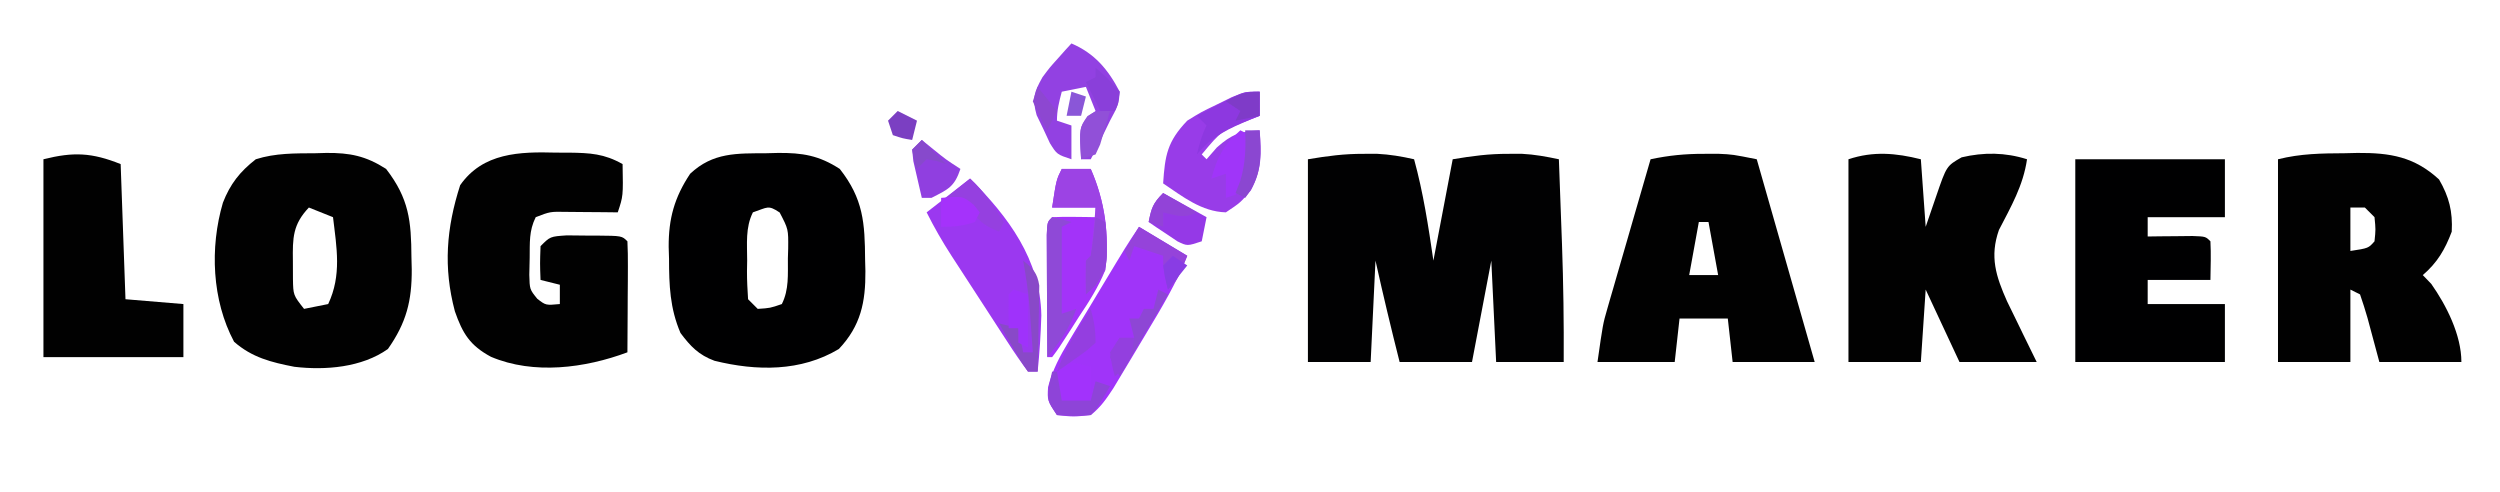 <?xml version="1.0" encoding="UTF-8"?>
<svg version="1.1" xmlns="http://www.w3.org/2000/svg" width="518" height="102">
<path d="M0 0 C1.363 -0.004 1.363 -0.004 2.754 -0.008 C5.409 0.124 7.849 0.535 10.438 1.125 C12.341 8.061 13.4 15.008 14.438 22.125 C15.758 15.195 17.078 8.265 18.438 1.125 C22.57 0.436 25.908 -0.012 30 0 C31.363 -0.004 31.363 -0.004 32.754 -0.008 C35.412 0.124 37.839 0.577 40.438 1.125 C40.583 5.017 40.725 8.909 40.865 12.801 C40.936 14.759 41.009 16.716 41.082 18.674 C41.373 26.83 41.484 34.963 41.438 43.125 C36.818 43.125 32.197 43.125 27.438 43.125 C26.942 32.73 26.942 32.73 26.438 22.125 C25.117 29.055 23.797 35.985 22.438 43.125 C17.488 43.125 12.537 43.125 7.438 43.125 C5.67 36.136 4.002 29.166 2.438 22.125 C2.107 29.055 1.778 35.985 1.438 43.125 C-2.853 43.125 -7.143 43.125 -11.562 43.125 C-11.562 29.265 -11.562 15.405 -11.562 1.125 C-7.43 0.436 -4.092 -0.012 0 0 Z " fill="#010102" transform="translate(282.562,31.875)"/>
<path d="M0 0 C0.795 -0.021 1.589 -0.041 2.408 -0.062 C7.421 -0.096 10.861 0.442 15.188 3.25 C20.08 9.464 20.388 14.469 20.438 22.062 C20.458 22.844 20.479 23.626 20.5 24.432 C20.543 30.825 19.545 35.758 15 40.562 C7.131 45.284 -2.048 45.153 -10.766 43.004 C-14.048 41.795 -15.738 40.015 -17.812 37.25 C-20.011 32.108 -20.179 27.373 -20.188 21.875 C-20.212 21.063 -20.236 20.251 -20.262 19.414 C-20.29 13.538 -19.08 9.17 -15.812 4.25 C-11.075 -0.201 -6.132 0.039 0 0 Z M-2.812 12.25 C-4.392 15.41 -3.997 18.785 -4 22.25 C-4.012 22.987 -4.024 23.725 -4.037 24.484 C-4.042 26.408 -3.935 28.331 -3.812 30.25 C-3.152 30.91 -2.493 31.57 -1.812 32.25 C0.763 32.085 0.763 32.085 3.188 31.25 C4.697 28.231 4.413 25.121 4.438 21.812 C4.458 21.131 4.479 20.45 4.5 19.748 C4.542 15.742 4.542 15.742 2.734 12.277 C0.291 10.655 0.282 11.218 -2.812 12.25 Z " fill="#000001" transform="translate(158.812,31.75)"/>
<path d="M0 0 C0.743 -0.021 1.485 -0.041 2.25 -0.062 C7.116 -0.097 10.417 0.55 14.625 3.25 C19.381 9.42 19.83 14.03 19.875 21.5 C19.896 22.334 19.916 23.168 19.938 24.027 C19.979 30.576 18.824 35.12 15 40.562 C9.618 44.387 2.063 45.012 -4.375 44.25 C-9.185 43.319 -13.146 42.326 -16.875 39.062 C-21.463 30.46 -21.922 19.558 -19.188 10.25 C-17.677 6.374 -15.689 3.837 -12.375 1.25 C-8.32 -0.046 -4.219 0.029 0 0 Z M-1.375 11.25 C-4.73 14.782 -4.753 17.547 -4.688 22.312 C-4.684 23.541 -4.68 24.769 -4.676 26.035 C-4.618 29.401 -4.618 29.401 -2.375 32.25 C-0.725 31.92 0.925 31.59 2.625 31.25 C5.441 25.287 4.383 19.582 3.625 13.25 C1.15 12.26 1.15 12.26 -1.375 11.25 Z " fill="#010101" transform="translate(65.375,31.75)"/>
<path d="M0 0 C1.316 -0.031 1.316 -0.031 2.658 -0.062 C9.401 -0.103 14.429 0.709 19.562 5.438 C21.648 9.047 22.408 12.082 22.188 16.25 C20.789 19.957 19.202 22.666 16.188 25.25 C16.765 25.848 17.343 26.446 17.938 27.062 C21.081 31.516 24.188 37.665 24.188 43.25 C18.578 43.25 12.967 43.25 7.188 43.25 C5.312 36.312 5.312 36.312 4.735 34.125 C4.278 32.483 3.734 30.865 3.188 29.25 C2.527 28.92 1.867 28.59 1.188 28.25 C1.188 33.2 1.188 38.15 1.188 43.25 C-3.763 43.25 -8.713 43.25 -13.812 43.25 C-13.812 29.39 -13.812 15.53 -13.812 1.25 C-9.104 0.073 -4.829 0.028 0 0 Z M1.188 11.25 C1.188 14.22 1.188 17.19 1.188 20.25 C4.93 19.679 4.93 19.679 6.188 18.25 C6.438 15.792 6.438 15.792 6.188 13.25 C5.527 12.59 4.867 11.93 4.188 11.25 C3.197 11.25 2.208 11.25 1.188 11.25 Z " fill="#010101" transform="translate(485.812,31.75)"/>
<path d="M0 0 C0.884 0.001 1.769 0.003 2.68 0.004 C6.981 0.062 9.948 0.211 13.75 2.375 C13.875 9 13.875 9 12.75 12.375 C11.286 12.358 11.286 12.358 9.793 12.34 C8.521 12.331 7.248 12.322 5.938 12.312 C4.673 12.301 3.408 12.289 2.105 12.277 C-1.246 12.213 -1.246 12.213 -4.25 13.375 C-5.665 16.205 -5.458 18.659 -5.5 21.812 C-5.526 22.966 -5.552 24.12 -5.578 25.309 C-5.502 28.339 -5.502 28.339 -3.922 30.285 C-2.164 31.648 -2.164 31.648 0.75 31.375 C0.75 30.055 0.75 28.735 0.75 27.375 C-0.57 27.045 -1.89 26.715 -3.25 26.375 C-3.375 23 -3.375 23 -3.25 19.375 C-1.25 17.375 -1.25 17.375 2.191 17.145 C3.565 17.149 4.939 17.163 6.312 17.188 C7.011 17.188 7.709 17.189 8.428 17.189 C13.61 17.235 13.61 17.235 14.75 18.375 C14.837 20.083 14.857 21.794 14.848 23.504 C14.844 24.538 14.841 25.573 14.838 26.639 C14.825 28.272 14.825 28.272 14.812 29.938 C14.808 31.03 14.803 32.122 14.799 33.248 C14.787 35.957 14.771 38.666 14.75 41.375 C5.961 44.656 -4.68 46.053 -13.52 42.305 C-17.882 39.961 -19.4 37.461 -21 32.875 C-23.418 23.779 -22.765 15.644 -19.906 6.75 C-15.2 0.002 -7.572 -0.213 0 0 Z " fill="#010101" transform="translate(115.25,31.625)"/>
<path d="M0 0 C0.33 4.62 0.66 9.24 1 14 C1.722 11.896 2.444 9.793 3.188 7.625 C5.329 1.383 5.329 1.383 8.453 -0.402 C13.032 -1.477 17.509 -1.437 22 0 C21.211 5.445 18.685 9.811 16.18 14.648 C14.238 20.166 15.549 24.236 17.848 29.402 C18.576 30.919 19.315 32.43 20.062 33.938 C20.44 34.717 20.817 35.496 21.205 36.299 C22.128 38.203 23.063 40.102 24 42 C18.72 42 13.44 42 8 42 C5.69 37.05 3.38 32.1 1 27 C0.67 31.95 0.34 36.9 0 42 C-4.95 42 -9.9 42 -15 42 C-15 28.14 -15 14.28 -15 0 C-9.856 -1.715 -5.162 -1.291 0 0 Z " fill="#010101" transform="translate(398,33)"/>
<path d="M0 0 C1.011 -0.003 2.021 -0.005 3.062 -0.008 C6 0.125 6 0.125 11 1.125 C14.96 14.985 18.92 28.845 23 43.125 C17.39 43.125 11.78 43.125 6 43.125 C5.67 40.155 5.34 37.185 5 34.125 C1.7 34.125 -1.6 34.125 -5 34.125 C-5.33 37.095 -5.66 40.065 -6 43.125 C-11.28 43.125 -16.56 43.125 -22 43.125 C-20.875 35.25 -20.875 35.25 -19.969 32.117 C-19.768 31.417 -19.568 30.717 -19.362 29.996 C-19.042 28.901 -19.042 28.901 -18.715 27.785 C-18.384 26.635 -18.384 26.635 -18.047 25.461 C-17.348 23.035 -16.643 20.611 -15.938 18.188 C-15.46 16.533 -14.983 14.879 -14.506 13.225 C-13.342 9.19 -12.173 5.157 -11 1.125 C-7.255 0.33 -3.835 -0.01 0 0 Z M-1 14.125 C-1.66 17.755 -2.32 21.385 -3 25.125 C-1.02 25.125 0.96 25.125 3 25.125 C2.34 21.495 1.68 17.865 1 14.125 C0.34 14.125 -0.32 14.125 -1 14.125 Z " fill="#010101" transform="translate(353,31.875)"/>
<path d="M0 0 C10.23 0 20.46 0 31 0 C31 3.96 31 7.92 31 12 C25.72 12 20.44 12 15 12 C15 13.32 15 14.64 15 16 C15.855 15.988 16.709 15.977 17.59 15.965 C18.695 15.956 19.799 15.947 20.938 15.938 C22.04 15.926 23.142 15.914 24.277 15.902 C27 16 27 16 28 17 C28.141 19.671 28.042 22.324 28 25 C23.71 25 19.42 25 15 25 C15 26.65 15 28.3 15 30 C20.28 30 25.56 30 31 30 C31 33.96 31 37.92 31 42 C20.77 42 10.54 42 0 42 C0 28.14 0 14.28 0 0 Z " fill="#000001" transform="translate(430,33)"/>
<path d="M0 0 C0.33 9.24 0.66 18.48 1 28 C4.96 28.33 8.92 28.66 13 29 C13 32.63 13 36.26 13 40 C3.43 40 -6.14 40 -16 40 C-16 26.47 -16 12.94 -16 -1 C-9.789 -2.553 -5.99 -2.396 0 0 Z " fill="#010101" transform="translate(25,34)"/>
<path d="M0 0 C3.3 1.98 6.6 3.96 10 6 C7.724 11.691 4.763 16.656 1.605 21.894 C0.563 23.623 -0.47 25.358 -1.502 27.094 C-2.489 28.737 -2.489 28.737 -3.496 30.414 C-4.096 31.414 -4.696 32.414 -5.314 33.444 C-6.763 35.641 -7.934 37.386 -10 39 C-13.562 39.375 -13.562 39.375 -17 39 C-19 36 -19 36 -18.845 33.212 C-17.882 29.55 -16.429 26.854 -14.473 23.613 C-14.124 23.03 -13.775 22.446 -13.415 21.845 C-12.306 19.995 -11.185 18.154 -10.062 16.312 C-9.312 15.065 -8.563 13.817 -7.814 12.568 C-2.646 3.969 -2.646 3.969 0 0 Z " fill="#A034F9" transform="translate(236,47)"/>
<path d="M0 0 C7.948 7.948 14.566 16.785 14.767 28.342 C14.653 32.253 14.399 36.107 14 40 C13.34 40 12.68 40 12 40 C10.48 37.963 9.089 35.932 7.719 33.797 C7.305 33.163 6.89 32.528 6.464 31.875 C5.586 30.529 4.712 29.18 3.841 27.83 C2.512 25.768 1.173 23.714 -0.168 21.66 C-1.019 20.352 -1.869 19.043 -2.719 17.734 C-3.317 16.814 -3.317 16.814 -3.928 15.875 C-5.803 12.964 -7.448 10.105 -9 7 C-6.03 4.69 -3.06 2.38 0 0 Z " fill="#9B38F0" transform="translate(201,37)"/>
<path d="M0 0 C0 1.65 0 3.3 0 5 C-0.615 5.242 -1.23 5.485 -1.863 5.734 C-7.929 8.106 -7.929 8.106 -12 13 C-11.67 13.33 -11.34 13.66 -11 14 C-10.299 13.196 -9.598 12.391 -8.875 11.562 C-5.737 8.766 -4.112 8.287 0 8 C0.384 12.804 0.48 16.09 -1.812 20.438 C-4 23 -4 23 -7 25 C-12.051 24.856 -15.944 21.727 -20 19 C-19.606 13.187 -19.167 10.355 -15 6 C-12.09 4.199 -12.09 4.199 -8.938 2.688 C-7.895 2.176 -6.852 1.664 -5.777 1.137 C-3 0 -3 0 0 0 Z " fill="#983CE8" transform="translate(261,19)"/>
<path d="M0 0 C1.98 0 3.96 0 6 0 C8.933 6.647 9.936 13.786 9 21 C7.581 24.489 5.657 27.505 3.562 30.625 C2.788 31.845 2.788 31.845 1.998 33.09 C-0.632 37.181 -0.632 37.181 -2 39 C-2.33 39 -2.66 39 -3 39 C-3.025 35.031 -3.043 31.061 -3.055 27.092 C-3.06 25.741 -3.067 24.39 -3.075 23.038 C-3.088 21.1 -3.093 19.161 -3.098 17.223 C-3.103 16.055 -3.108 14.887 -3.114 13.684 C-3 11 -3 11 -2 10 C-0.481 9.928 1.042 9.916 2.562 9.938 C3.389 9.947 4.215 9.956 5.066 9.965 C5.704 9.976 6.343 9.988 7 10 C7 9.34 7 8.68 7 8 C4.03 8 1.06 8 -2 8 C-1.125 2.25 -1.125 2.25 0 0 Z " fill="#A333F9" transform="translate(220,35)"/>
<path d="M0 0 C4.8 2.054 7.615 5.403 10 10 C9.625 13 9.625 13 8 16 C7.29 17.457 6.582 18.916 5.875 20.375 C5.254 21.585 4.63 22.794 4 24 C3.34 24 2.68 24 2 24 C1.631 17.477 1.631 17.477 3.5 15.062 C3.995 14.712 4.49 14.361 5 14 C4.34 12.35 3.68 10.7 3 9 C1.35 9.33 -0.3 9.66 -2 10 C-2.553 12.076 -3 13.844 -3 16 C-2.01 16.33 -1.02 16.66 0 17 C0 19.31 0 21.62 0 24 C-3 23 -3 23 -4.457 20.672 C-5.128 19.226 -5.128 19.226 -5.812 17.75 C-6.273 16.796 -6.733 15.842 -7.207 14.859 C-8.18 11.35 -7.757 10.138 -6 7 C-4.492 4.98 -4.492 4.98 -2.875 3.188 C-2.336 2.583 -1.797 1.978 -1.242 1.355 C-0.832 0.908 -0.422 0.461 0 0 Z " fill="#9241E2" transform="translate(222,9)"/>
<path d="M0 0 C1.98 0 3.96 0 6 0 C8.921 6.621 9.922 13.804 9 21 C7 24.125 7 24.125 5 26 C4.958 23.667 4.959 21.333 5 19 C5.33 18.67 5.66 18.34 6 18 C6.233 16.318 6.413 14.629 6.562 12.938 C6.646 12.018 6.73 11.099 6.816 10.152 C6.877 9.442 6.938 8.732 7 8 C4.03 8 1.06 8 -2 8 C-1.125 2.25 -1.125 2.25 0 0 Z " fill="#9C43E4" transform="translate(220,35)"/>
<path d="M0 0 C2.062 0.438 2.062 0.438 4 1 C3.01 1.495 3.01 1.495 2 2 C2 7.94 2 13.88 2 20 C2.99 19.67 3.98 19.34 5 19 C3.625 23.011 1.69 25.747 -1 29 C-1.025 25.031 -1.043 21.061 -1.055 17.092 C-1.06 15.741 -1.067 14.39 -1.075 13.038 C-1.088 11.1 -1.093 9.161 -1.098 7.223 C-1.103 6.055 -1.108 4.887 -1.114 3.684 C-1 1 -1 1 0 0 Z " fill="#8F49D7" transform="translate(218,45)"/>
<path d="M0 0 C2.97 1.65 5.94 3.3 9 5 C8.67 6.65 8.34 8.3 8 10 C5 11 5 11 2.957 10.004 C2.249 9.528 1.542 9.053 0.812 8.562 C0.097 8.089 -0.618 7.616 -1.355 7.129 C-1.898 6.756 -2.441 6.384 -3 6 C-2.427 3.133 -2.139 2.139 0 0 Z " fill="#9539E7" transform="translate(241,40)"/>
<path d="M0 0 C0 1.65 0 3.3 0 5 C-0.905 5.364 -0.905 5.364 -1.828 5.734 C-6.299 7.609 -9.848 9.163 -13 13 C-12.494 10.831 -12 9 -11 7 C-11.66 6.34 -12.32 5.68 -13 5 C-11.4 4.159 -9.795 3.328 -8.188 2.5 C-6.848 1.804 -6.848 1.804 -5.48 1.094 C-3 0 -3 0 0 0 Z " fill="#8D38E0" transform="translate(261,19)"/>
<path d="M0 0 C0.763 0.619 1.526 1.238 2.312 1.875 C4.996 4.056 4.996 4.056 8 6 C6.749 9.754 5.435 10.241 2 12 C1.34 12 0.68 12 0 12 C-0.389 10.378 -0.761 8.752 -1.125 7.125 C-1.438 5.768 -1.438 5.768 -1.758 4.383 C-1.838 3.596 -1.918 2.81 -2 2 C-1.34 1.34 -0.68 0.68 0 0 Z " fill="#903FE0" transform="translate(191,29)"/>
<path d="M0 0 C0.66 0.33 1.32 0.66 2 1 C1.94 2.793 1.851 4.584 1.75 6.375 C1.704 7.373 1.657 8.37 1.609 9.398 C1 12 1 12 -1.047 13.352 C-1.691 13.566 -2.336 13.78 -3 14 C-3 12.35 -3 10.7 -3 9 C-3.99 9.33 -4.98 9.66 -6 10 C-4.792 5.569 -3.483 3.019 0 0 Z " fill="#A035F9" transform="translate(257,27)"/>
<path d="M0 0 C2.625 0.375 2.625 0.375 5 1 C5 3.31 5 5.62 5 8 C3.009 8.381 1.007 8.713 -1 9 C-2 8 -2 8 -2.188 5.062 C-2 2 -2 2 0 0 Z " fill="#A232FC" transform="translate(221,75)"/>
<path d="M0 0 C3.3 1.98 6.6 3.96 10 6 C8 11 8 11 6 13 C5 8.25 5 8.25 5 6 C3.02 5.34 1.04 4.68 -1 4 C-1.33 4.99 -1.66 5.98 -2 7 C-2.33 6.34 -2.66 5.68 -3 5 C-2.01 3.35 -1.02 1.7 0 0 Z " fill="#9543DA" transform="translate(236,47)"/>
<path d="M0 0 C2.045 1.667 2.926 2.525 3.341 5.177 C3.325 5.999 3.309 6.821 3.293 7.668 C3.283 8.561 3.274 9.453 3.264 10.373 C3.239 11.302 3.213 12.231 3.188 13.188 C3.174 14.128 3.16 15.068 3.146 16.037 C3.111 18.359 3.062 20.679 3 23 C2.34 23 1.68 23 1 23 C-0.508 20.812 -0.508 20.812 -2.125 18 C-2.664 17.072 -3.203 16.144 -3.758 15.188 C-4.168 14.466 -4.578 13.744 -5 13 C-3.68 13.33 -2.36 13.66 -1 14 C-0.67 15.65 -0.34 17.3 0 19 C0.66 19 1.32 19 2 19 C1.858 16.958 1.711 14.916 1.562 12.875 C1.481 11.738 1.4 10.601 1.316 9.43 C1.023 6.246 0.569 3.145 0 0 Z " fill="#8949C8" transform="translate(212,54)"/>
<path d="M0 0 C0.33 0 0.66 0 1 0 C1.33 1.98 1.66 3.96 2 6 C3.98 6 5.96 6 8 6 C8.33 4.68 8.66 3.36 9 2 C9.99 2.33 10.98 2.66 12 3 C9.125 7.875 9.125 7.875 8 9 C4.562 9.25 4.562 9.25 1 9 C-1 6 -1 6 -0.625 2.812 C-0.419 1.884 -0.212 0.956 0 0 Z " fill="#8E44D8" transform="translate(218,77)"/>
<path d="M0 0 C0.66 0.33 1.32 0.66 2 1 C-1.3 6.61 -4.6 12.22 -8 18 C-8.66 16.68 -9.32 15.36 -10 14 C-9.125 11.75 -9.125 11.75 -8 10 C-7.01 10 -6.02 10 -5 10 C-5.33 8.68 -5.66 7.36 -6 6 C-5.34 6 -4.68 6 -4 6 C-3.67 5.34 -3.34 4.68 -3 4 C-2.34 4 -1.68 4 -1 4 C-0.67 2.68 -0.34 1.36 0 0 Z " fill="#8E46D5" transform="translate(240,60)"/>
<path d="M0 0 C2.915 2.623 4.885 5.718 7 9 C6.67 9.66 6.34 10.32 6 11 C3.449 9.944 2.146 9.201 0.5 6.938 C-1.245 4.683 -2.234 4.381 -5 4 C-3.35 2.68 -1.7 1.36 0 0 Z " fill="#9540E0" transform="translate(201,37)"/>
<path d="M0 0 C0.99 0.33 1.98 0.66 3 1 C3 4.63 3 8.26 3 12 C2.34 11.67 1.68 11.34 1 11 C1 10.01 1 9.02 1 8 C0.34 8 -0.32 8 -1 8 C-1.042 5.667 -1.041 3.333 -1 1 C-0.67 0.67 -0.34 0.34 0 0 Z " fill="#9F32FB" transform="translate(210,60)"/>
<path d="M0 0 C0.66 0.33 1.32 0.66 2 1 C2.63 10.015 2.63 10.015 0 14.125 C-0.66 14.744 -1.32 15.363 -2 16 C-2.042 13.667 -2.041 11.333 -2 9 C-1.67 8.67 -1.34 8.34 -1 8 C-0.769 6.653 -0.588 5.296 -0.438 3.938 C-0.293 2.638 -0.149 1.339 0 0 Z " fill="#9144D9" transform="translate(227,45)"/>
<path d="M0 0 C-0.423 1.484 -0.864 2.962 -1.312 4.438 C-1.556 5.261 -1.8 6.085 -2.051 6.934 C-2.364 7.616 -2.677 8.297 -3 9 C-3.99 9.33 -4.98 9.66 -6 10 C-6.366 3.54 -6.366 3.54 -4.688 1.062 C-3 0 -3 0 0 0 Z " fill="#9150D8" transform="translate(230,23)"/>
<path d="M0 0 C4.554 -0.369 4.554 -0.369 6.812 1.5 C7.204 1.995 7.596 2.49 8 3 C7.67 3.66 7.34 4.32 7 5 C4.516 5.828 2.648 6 0 6 C0 4.02 0 2.04 0 0 Z " fill="#A532FB" transform="translate(195,41)"/>
<path d="M0 0 C0.687 2.491 1 4.379 1 7 C-0.75 8.605 -0.75 8.605 -3 10.188 C-3.743 10.717 -4.485 11.247 -5.25 11.793 C-5.827 12.191 -6.405 12.59 -7 13 C-5.358 8.224 -2.735 4.206 0 0 Z " fill="#943EE0" transform="translate(226,64)"/>
<path d="M0 0 C0.99 0 1.98 0 3 0 C3.324 5.504 3.533 9.437 0 14 C-0.66 13.67 -1.32 13.34 -2 13 C-1.67 12.154 -1.34 11.309 -1 10.438 C0.061 6.79 0.151 3.777 0 0 Z " fill="#8B47D1" transform="translate(258,27)"/>
<path d="M0 0 C2.562 2.25 2.562 2.25 5 5 C4.812 7.312 4.812 7.312 4 9 C3.01 9 2.02 9 1 9 C0.01 7.02 -0.98 5.04 -2 3 C-1.34 2.67 -0.68 2.34 0 2 C0 1.34 0 0.68 0 0 Z " fill="#8A3FDA" transform="translate(227,14)"/>
<path d="M0 0 C3.465 1.98 3.465 1.98 7 4 C4.333 5.333 2.833 4.671 0 4 C0 4.99 0 5.98 0 7 C-0.99 6.67 -1.98 6.34 -3 6 C-2.427 3.133 -2.139 2.139 0 0 Z " fill="#9243D8" transform="translate(241,40)"/>
<path d="M0 0 C0 1.65 0 3.3 0 5 C-1.65 5.33 -3.3 5.66 -5 6 C-4.67 5.34 -4.34 4.68 -4 4 C-4.99 3.34 -5.98 2.68 -7 2 C-4.353 0.539 -3.106 0 0 0 Z " fill="#7F3BC8" transform="translate(261,19)"/>
<path d="M0 0 C1.32 0.66 2.64 1.32 4 2 C3.67 3.32 3.34 4.64 3 6 C1.062 5.688 1.062 5.688 -1 5 C-1.33 4.01 -1.66 3.02 -2 2 C-1.34 1.34 -0.68 0.68 0 0 Z " fill="#7B3FC2" transform="translate(186,23)"/>
<path d="M0 0 C0.99 0 1.98 0 3 0 C2.502 3.688 1.899 5.605 -1 8 C-1.625 5.688 -1.625 5.688 -2 3 C-1.34 2.01 -0.68 1.02 0 0 Z " fill="#933FDF" transform="translate(232,70)"/>
<path d="M0 0 C1.65 1.65 3.3 3.3 5 5 C4.381 4.794 3.763 4.588 3.125 4.375 C2.424 4.251 1.722 4.128 1 4 C0.34 4.66 -0.32 5.32 -1 6 C-1.625 4.125 -1.625 4.125 -2 2 C-1.34 1.34 -0.68 0.68 0 0 Z " fill="#8749CC" transform="translate(191,29)"/>
<path d="M0 0 C0.99 0.66 1.98 1.32 3 2 C1.68 3.65 0.36 5.3 -1 7 C-1.625 4.625 -1.625 4.625 -2 2 C-1.34 1.34 -0.68 0.68 0 0 Z " fill="#893CE4" transform="translate(243,53)"/>
<path d="M0 0 C0.99 0.33 1.98 0.66 3 1 C2.67 2.32 2.34 3.64 2 5 C1.01 5 0.02 5 -1 5 C-0.67 3.35 -0.34 1.7 0 0 Z " fill="#8A56D8" transform="translate(222,19)"/>
<path d="M0 0 C1.32 1.65 2.64 3.3 4 5 C3.34 6.32 2.68 7.64 2 9 C0.438 6.188 0.438 6.188 -1 3 C-0.67 2.01 -0.34 1.02 0 0 Z " fill="#8D47D1" transform="translate(215,18)"/>
</svg>
